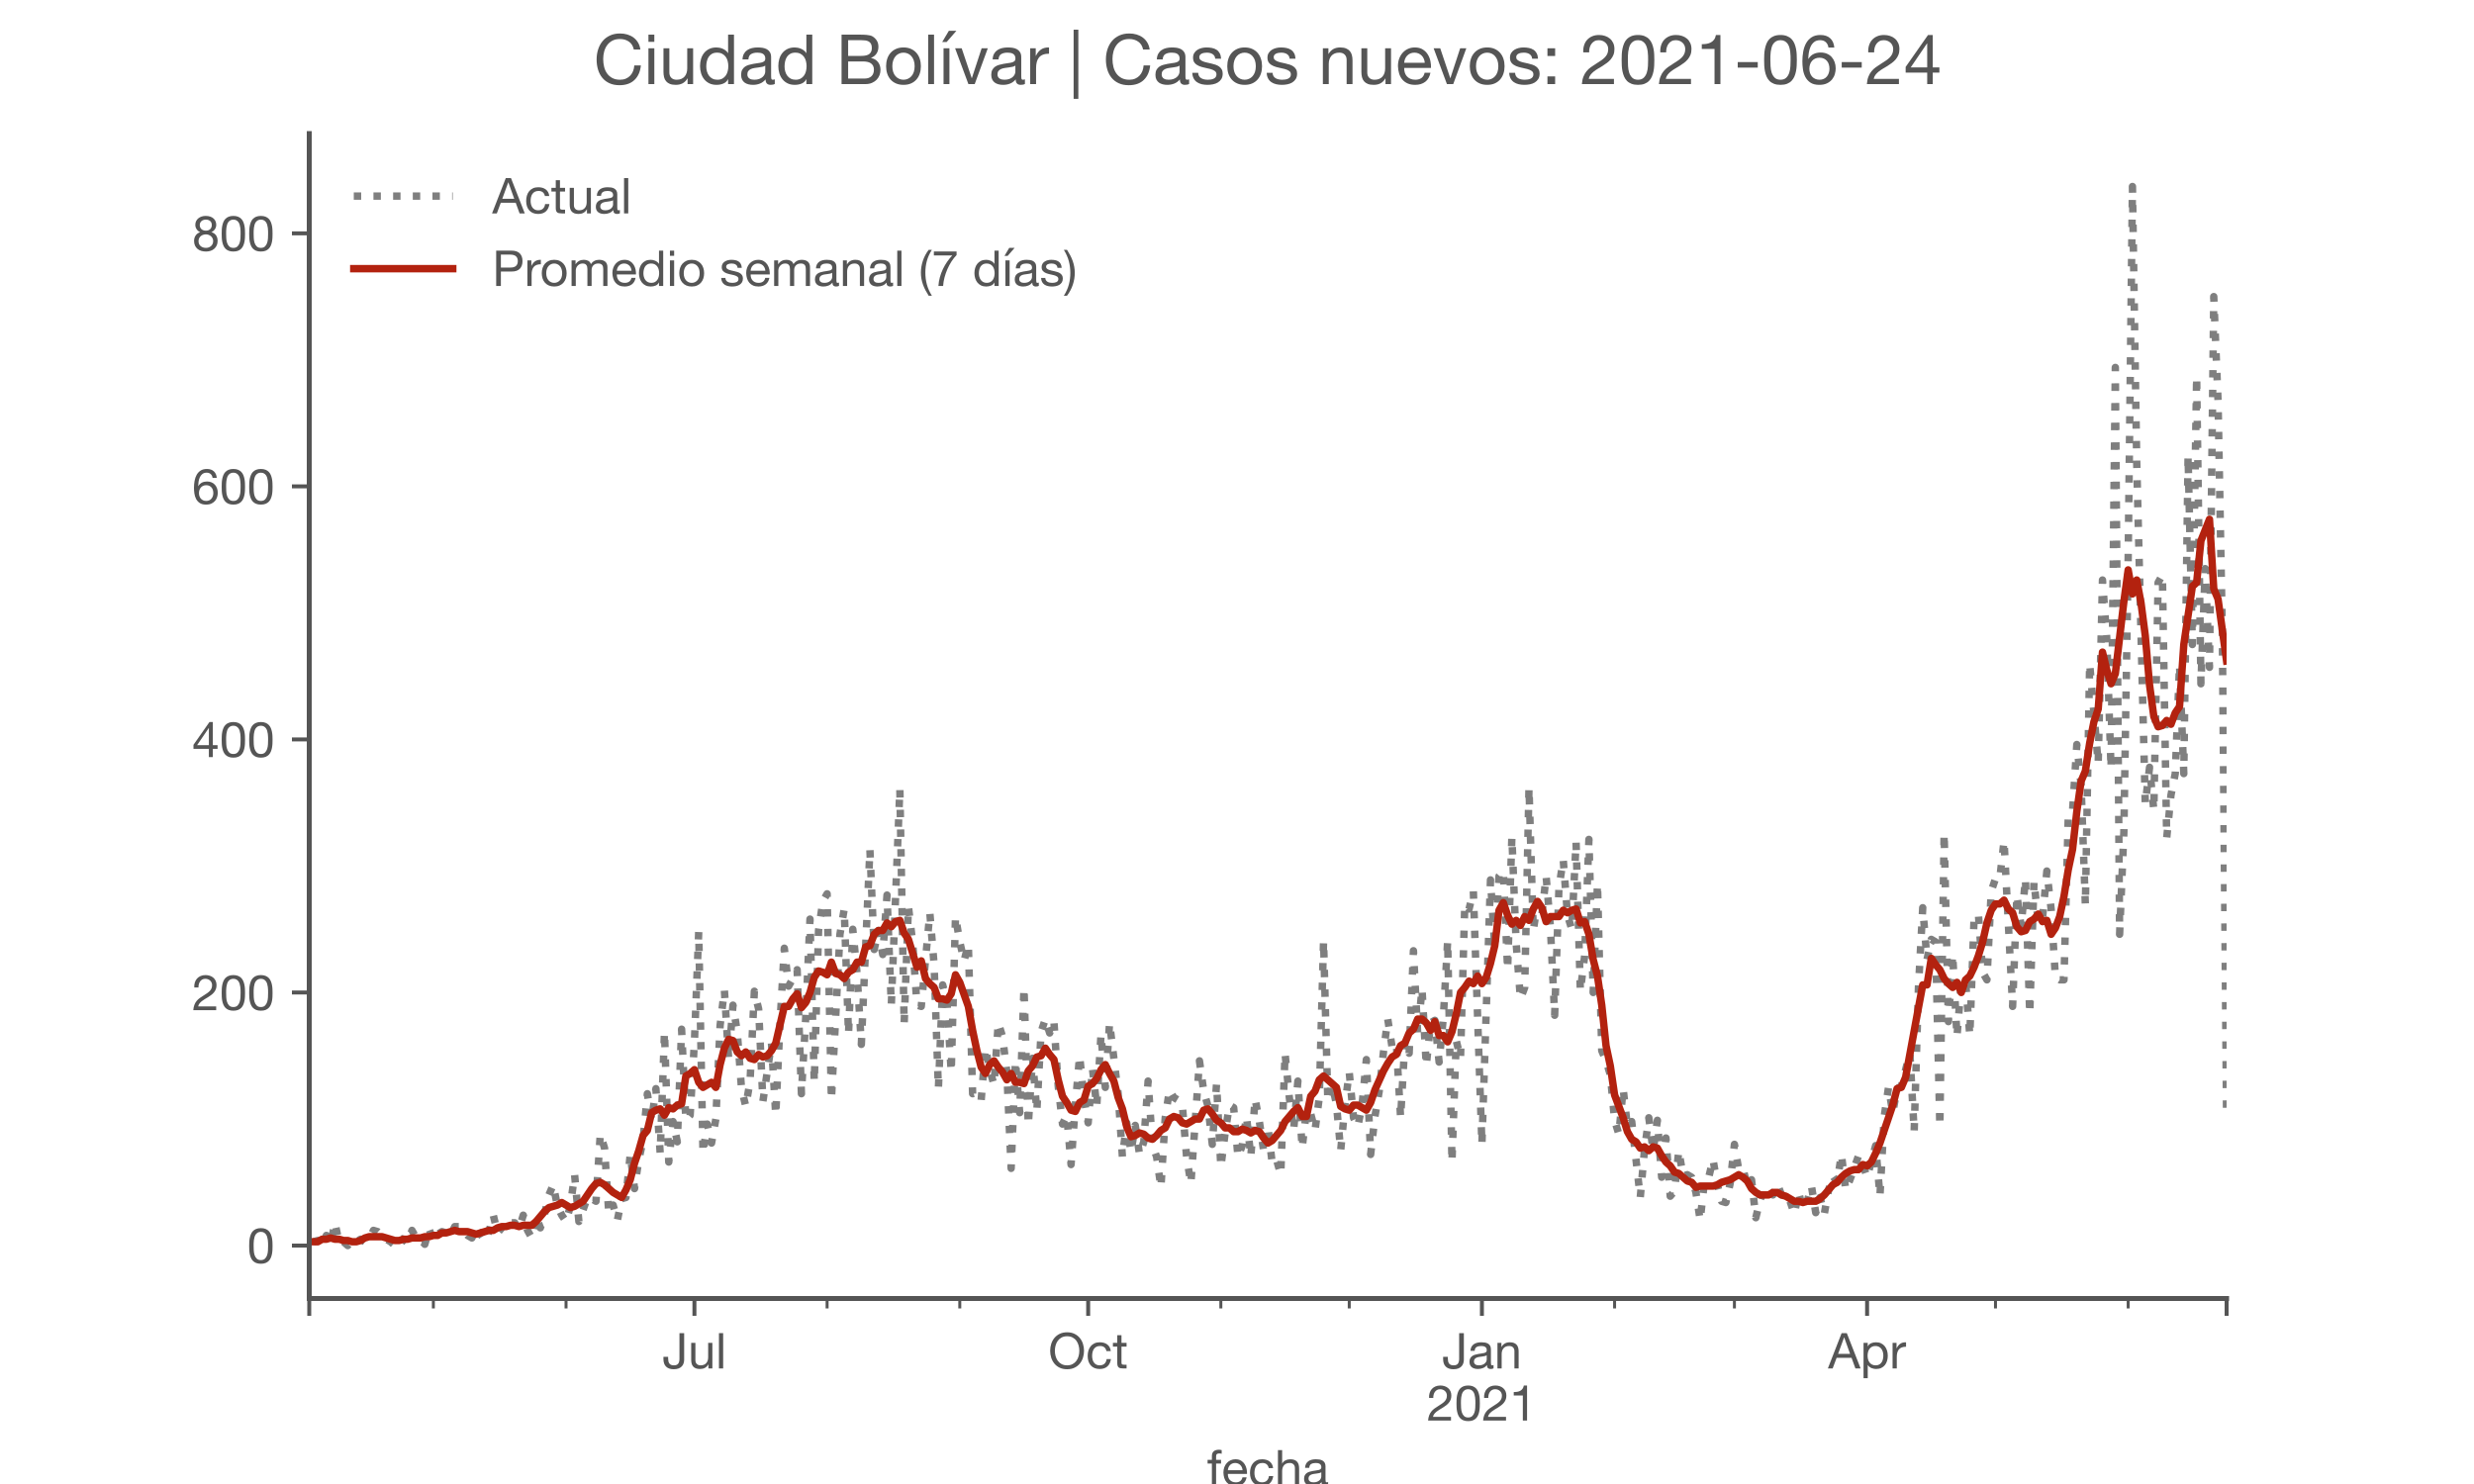 <?xml version="1.0" encoding="utf-8" standalone="no"?>
<!DOCTYPE svg PUBLIC "-//W3C//DTD SVG 1.1//EN"
  "http://www.w3.org/Graphics/SVG/1.1/DTD/svg11.dtd">
<!-- Created with matplotlib (https://matplotlib.org/) -->
<svg height="300pt" version="1.1" viewBox="0 0 500 300" width="500pt" xmlns="http://www.w3.org/2000/svg" xmlns:xlink="http://www.w3.org/1999/xlink">
 <defs>
  <style type="text/css">*{stroke-linecap:butt;stroke-linejoin:round;}</style>
 </defs>
 <g id="figure_1">
  <g id="patch_1">
   <path d="M 0 300 
L 500 300 
L 500 0 
L 0 0 
z
" style="fill:#ffffff;"/>
  </g>
  <g id="axes_1">
   <g id="patch_2">
    <path d="M 62.5 262.5 
L 450 262.5 
L 450 27 
L 62.5 27 
z
" style="fill:#ffffff;"/>
   </g>
   <g id="matplotlib.axis_1">
    <g id="xtick_1">
     <g id="line2d_1">
      <defs>
       <path d="M 0 0 
L 0 3.5 
" id="m82fe192641" style="stroke:#555555;stroke-width:0.8;"/>
      </defs>
      <g>
       <use style="fill:#555555;stroke:#555555;stroke-width:0.8;" x="62.5" xlink:href="#m82fe192641" y="262.5"/>
      </g>
     </g>
    </g>
    <g id="xtick_2">
     <g id="line2d_2">
      <g>
       <use style="fill:#555555;stroke:#555555;stroke-width:0.8;" x="140.346" xlink:href="#m82fe192641" y="262.5"/>
      </g>
     </g>
     <g id="text_1">
      <!-- Jul -->
      <g style="fill:#555555;" transform="translate(133.861 276.641)scale(0.1 -0.1)">
       <defs>
        <path d="M 44.094 17.797 
L 44.094 71.406 
L 34.594 71.406 
L 34.594 19.203 
Q 34.594 13.297 32.141 9.797 
Q 29.703 6.297 23.203 6.297 
Q 19.703 6.297 17.453 7.344 
Q 15.203 8.406 13.953 10.297 
Q 12.703 12.203 12.203 14.797 
Q 11.703 17.406 11.703 20.5 
L 11.703 23.5 
L 2.203 23.5 
L 2.203 19.094 
Q 2.203 8.906 7.594 3.656 
Q 13 -1.594 23 -1.594 
Q 29 -1.594 33.047 0.047 
Q 37.094 1.703 39.547 4.453 
Q 42 7.203 43.047 10.703 
Q 44.094 14.203 44.094 17.797 
z
" id="HelveticaNeue-74"/>
        <path d="M 49.203 0 
L 49.203 51.703 
L 40.703 51.703 
L 40.703 22.5 
Q 40.703 19 39.75 16.047 
Q 38.797 13.094 36.891 10.891 
Q 35 8.703 32.141 7.5 
Q 29.297 6.297 25.406 6.297 
Q 20.5 6.297 17.703 9.094 
Q 14.906 11.906 14.906 16.703 
L 14.906 51.703 
L 6.406 51.703 
L 6.406 17.703 
Q 6.406 13.5 7.25 10.047 
Q 8.094 6.594 10.188 4.094 
Q 12.297 1.594 15.688 0.25 
Q 19.094 -1.094 24.203 -1.094 
Q 29.906 -1.094 34.094 1.156 
Q 38.297 3.406 41 8.203 
L 41.203 8.203 
L 41.203 0 
z
" id="HelveticaNeue-117"/>
        <path d="M 6.906 71.406 
L 6.906 0 
L 15.406 0 
L 15.406 71.406 
z
" id="HelveticaNeue-108"/>
       </defs>
       <use xlink:href="#HelveticaNeue-74"/>
       <use x="51.9" xlink:href="#HelveticaNeue-117"/>
       <use x="107.5" xlink:href="#HelveticaNeue-108"/>
      </g>
     </g>
    </g>
    <g id="xtick_3">
     <g id="line2d_3">
      <g>
       <use style="fill:#555555;stroke:#555555;stroke-width:0.8;" x="219.922" xlink:href="#m82fe192641" y="262.5"/>
      </g>
     </g>
     <g id="text_2">
      <!-- Oct -->
      <g style="fill:#555555;" transform="translate(211.862 276.641)scale(0.1 -0.1)">
       <defs>
        <path d="M 13.297 35.703 
Q 13.297 41.094 14.688 46.344 
Q 16.094 51.594 19.094 55.797 
Q 22.094 60 26.797 62.547 
Q 31.5 65.094 38 65.094 
Q 44.5 65.094 49.203 62.547 
Q 53.906 60 56.906 55.797 
Q 59.906 51.594 61.297 46.344 
Q 62.703 41.094 62.703 35.703 
Q 62.703 30.297 61.297 25.047 
Q 59.906 19.797 56.906 15.594 
Q 53.906 11.406 49.203 8.844 
Q 44.5 6.297 38 6.297 
Q 31.5 6.297 26.797 8.844 
Q 22.094 11.406 19.094 15.594 
Q 16.094 19.797 14.688 25.047 
Q 13.297 30.297 13.297 35.703 
z
M 3.797 35.703 
Q 3.797 28.406 5.938 21.656 
Q 8.094 14.906 12.391 9.703 
Q 16.703 4.5 23.094 1.453 
Q 29.5 -1.594 38 -1.594 
Q 46.5 -1.594 52.891 1.453 
Q 59.297 4.5 63.594 9.703 
Q 67.906 14.906 70.047 21.656 
Q 72.203 28.406 72.203 35.703 
Q 72.203 43 70.047 49.75 
Q 67.906 56.5 63.594 61.703 
Q 59.297 66.906 52.891 70 
Q 46.5 73.094 38 73.094 
Q 29.5 73.094 23.094 70 
Q 16.703 66.906 12.391 61.703 
Q 8.094 56.5 5.938 49.75 
Q 3.797 43 3.797 35.703 
z
" id="HelveticaNeue-79"/>
        <path d="M 41.5 35.094 
L 50.297 35.094 
Q 49.797 39.703 47.891 43.047 
Q 46 46.406 43.047 48.594 
Q 40.094 50.797 36.25 51.844 
Q 32.406 52.906 28 52.906 
Q 21.906 52.906 17.297 50.75 
Q 12.703 48.594 9.641 44.844 
Q 6.594 41.094 5.094 36.047 
Q 3.594 31 3.594 25.203 
Q 3.594 19.406 5.141 14.547 
Q 6.703 9.703 9.75 6.203 
Q 12.797 2.703 17.344 0.797 
Q 21.906 -1.094 27.797 -1.094 
Q 37.703 -1.094 43.453 4.094 
Q 49.203 9.297 50.594 18.906 
L 41.906 18.906 
Q 41.094 12.906 37.547 9.594 
Q 34 6.297 27.703 6.297 
Q 23.703 6.297 20.797 7.891 
Q 17.906 9.5 16.094 12.141 
Q 14.297 14.797 13.438 18.188 
Q 12.594 21.594 12.594 25.203 
Q 12.594 29.094 13.391 32.75 
Q 14.203 36.406 16.047 39.203 
Q 17.906 42 21 43.703 
Q 24.094 45.406 28.703 45.406 
Q 34.094 45.406 37.297 42.703 
Q 40.5 40 41.5 35.094 
z
" id="HelveticaNeue-99"/>
        <path d="M 18.203 51.703 
L 18.203 67.203 
L 9.703 67.203 
L 9.703 51.703 
L 0.906 51.703 
L 0.906 44.203 
L 9.703 44.203 
L 9.703 11.297 
Q 9.703 7.703 10.391 5.5 
Q 11.094 3.297 12.547 2.094 
Q 14 0.906 16.344 0.453 
Q 18.703 0 22 0 
L 28.5 0 
L 28.5 7.5 
L 24.594 7.5 
Q 22.594 7.5 21.344 7.641 
Q 20.094 7.797 19.391 8.297 
Q 18.703 8.797 18.453 9.688 
Q 18.203 10.594 18.203 12.094 
L 18.203 44.203 
L 28.5 44.203 
L 28.5 51.703 
z
" id="HelveticaNeue-116"/>
       </defs>
       <use xlink:href="#HelveticaNeue-79"/>
       <use x="76" xlink:href="#HelveticaNeue-99"/>
       <use x="129.7" xlink:href="#HelveticaNeue-116"/>
      </g>
     </g>
    </g>
    <g id="xtick_4">
     <g id="line2d_4">
      <g>
       <use style="fill:#555555;stroke:#555555;stroke-width:0.8;" x="299.498" xlink:href="#m82fe192641" y="262.5"/>
      </g>
     </g>
     <g id="text_3">
      <!-- Jan -->
      <g style="fill:#555555;" transform="translate(291.438 276.641)scale(0.1 -0.1)">
       <defs>
        <path d="M 52.203 0.203 
Q 50 -1.094 46.094 -1.094 
Q 42.797 -1.094 40.844 0.75 
Q 38.906 2.594 38.906 6.797 
Q 35.406 2.594 30.75 0.75 
Q 26.094 -1.094 20.703 -1.094 
Q 17.203 -1.094 14.047 -0.297 
Q 10.906 0.5 8.594 2.203 
Q 6.297 3.906 4.938 6.656 
Q 3.594 9.406 3.594 13.297 
Q 3.594 17.703 5.094 20.5 
Q 6.594 23.297 9.047 25.047 
Q 11.5 26.797 14.641 27.688 
Q 17.797 28.594 21.094 29.203 
Q 24.594 29.906 27.75 30.25 
Q 30.906 30.594 33.297 31.25 
Q 35.703 31.906 37.094 33.156 
Q 38.5 34.406 38.5 36.797 
Q 38.5 39.594 37.453 41.297 
Q 36.406 43 34.75 43.891 
Q 33.094 44.797 31.047 45.094 
Q 29 45.406 27 45.406 
Q 21.594 45.406 18 43.344 
Q 14.406 41.297 14.094 35.594 
L 5.594 35.594 
Q 5.797 40.406 7.594 43.703 
Q 9.406 47 12.406 49.047 
Q 15.406 51.094 19.25 52 
Q 23.094 52.906 27.5 52.906 
Q 31 52.906 34.453 52.406 
Q 37.906 51.906 40.703 50.344 
Q 43.5 48.797 45.203 46 
Q 46.906 43.203 46.906 38.703 
L 46.906 12.094 
Q 46.906 9.094 47.25 7.688 
Q 47.594 6.297 49.594 6.297 
Q 50.703 6.297 52.203 6.797 
z
M 38.406 26.703 
Q 36.797 25.5 34.188 24.953 
Q 31.594 24.406 28.75 24.047 
Q 25.906 23.703 23 23.25 
Q 20.094 22.797 17.797 21.797 
Q 15.5 20.797 14.047 18.938 
Q 12.594 17.094 12.594 13.906 
Q 12.594 11.797 13.438 10.344 
Q 14.297 8.906 15.641 8 
Q 17 7.094 18.797 6.688 
Q 20.594 6.297 22.594 6.297 
Q 26.797 6.297 29.797 7.438 
Q 32.797 8.594 34.688 10.344 
Q 36.594 12.094 37.5 14.141 
Q 38.406 16.203 38.406 18 
z
" id="HelveticaNeue-97"/>
        <path d="M 6.406 51.703 
L 6.406 0 
L 14.906 0 
L 14.906 29.203 
Q 14.906 32.703 15.844 35.641 
Q 16.797 38.594 18.688 40.797 
Q 20.594 43 23.438 44.203 
Q 26.297 45.406 30.203 45.406 
Q 35.094 45.406 37.891 42.594 
Q 40.703 39.797 40.703 35 
L 40.703 0 
L 49.203 0 
L 49.203 34 
Q 49.203 38.203 48.344 41.641 
Q 47.5 45.094 45.391 47.594 
Q 43.297 50.094 39.891 51.5 
Q 36.5 52.906 31.406 52.906 
Q 19.906 52.906 14.594 43.5 
L 14.406 43.5 
L 14.406 51.703 
z
" id="HelveticaNeue-110"/>
       </defs>
       <use xlink:href="#HelveticaNeue-74"/>
       <use x="51.9" xlink:href="#HelveticaNeue-97"/>
       <use x="105.6" xlink:href="#HelveticaNeue-110"/>
      </g>
      <!-- 2021 -->
      <g style="fill:#555555;" transform="translate(288.379 287.18)scale(0.1 -0.1)">
       <defs>
        <path d="M 4.406 45.797 
L 12.906 45.797 
Q 12.797 49 13.547 52.141 
Q 14.297 55.297 16 57.797 
Q 17.703 60.297 20.344 61.844 
Q 23 63.406 26.703 63.406 
Q 29.5 63.406 32 62.5 
Q 34.5 61.594 36.344 59.891 
Q 38.203 58.203 39.297 55.844 
Q 40.406 53.5 40.406 50.594 
Q 40.406 46.906 39.25 44.094 
Q 38.094 41.297 35.844 38.891 
Q 33.594 36.5 30.188 34.141 
Q 26.797 31.797 22.297 29 
Q 18.594 26.797 15.188 24.297 
Q 11.797 21.797 9.094 18.5 
Q 6.406 15.203 4.656 10.75 
Q 2.906 6.297 2.406 0 
L 48.703 0 
L 48.703 7.5 
L 12.297 7.5 
Q 12.906 10.797 14.844 13.344 
Q 16.797 15.906 19.547 18.094 
Q 22.297 20.297 25.594 22.25 
Q 28.906 24.203 32.203 26.203 
Q 35.5 28.297 38.594 30.594 
Q 41.703 32.906 44.094 35.75 
Q 46.5 38.594 47.953 42.188 
Q 49.406 45.797 49.406 50.5 
Q 49.406 55.5 47.656 59.297 
Q 45.906 63.094 42.906 65.641 
Q 39.906 68.203 35.844 69.547 
Q 31.797 70.906 27.203 70.906 
Q 21.594 70.906 17.188 69 
Q 12.797 67.094 9.844 63.75 
Q 6.906 60.406 5.5 55.797 
Q 4.094 51.203 4.406 45.797 
z
" id="HelveticaNeue-50"/>
        <path d="M 13.203 34.906 
Q 13.203 37.5 13.25 40.641 
Q 13.297 43.797 13.75 46.938 
Q 14.203 50.094 15.047 53.094 
Q 15.906 56.094 17.547 58.344 
Q 19.203 60.594 21.703 62 
Q 24.203 63.406 27.797 63.406 
Q 31.406 63.406 33.906 62 
Q 36.406 60.594 38.047 58.344 
Q 39.703 56.094 40.547 53.094 
Q 41.406 50.094 41.844 46.938 
Q 42.297 43.797 42.344 40.641 
Q 42.406 37.5 42.406 34.906 
Q 42.406 30.906 42.156 25.953 
Q 41.906 21 40.547 16.641 
Q 39.203 12.297 36.203 9.297 
Q 33.203 6.297 27.797 6.297 
Q 22.406 6.297 19.406 9.297 
Q 16.406 12.297 15.047 16.641 
Q 13.703 21 13.453 25.953 
Q 13.203 30.906 13.203 34.906 
z
M 4.203 34.797 
Q 4.203 30.906 4.391 26.703 
Q 4.594 22.5 5.391 18.5 
Q 6.203 14.5 7.703 10.953 
Q 9.203 7.406 11.797 4.703 
Q 14.406 2 18.344 0.453 
Q 22.297 -1.094 27.797 -1.094 
Q 33.406 -1.094 37.297 0.453 
Q 41.203 2 43.797 4.703 
Q 46.406 7.406 47.906 10.953 
Q 49.406 14.5 50.203 18.5 
Q 51 22.5 51.203 26.703 
Q 51.406 30.906 51.406 34.797 
Q 51.406 38.703 51.203 42.891 
Q 51 47.094 50.203 51.094 
Q 49.406 55.094 47.906 58.688 
Q 46.406 62.297 43.797 65 
Q 41.203 67.703 37.25 69.297 
Q 33.297 70.906 27.797 70.906 
Q 22.297 70.906 18.344 69.297 
Q 14.406 67.703 11.797 65 
Q 9.203 62.297 7.703 58.688 
Q 6.203 55.094 5.391 51.094 
Q 4.594 47.094 4.391 42.891 
Q 4.203 38.703 4.203 34.797 
z
" id="HelveticaNeue-48"/>
        <path d="M 35.594 0 
L 35.594 70.906 
L 29.094 70.906 
Q 28.406 66.906 26.5 64.297 
Q 24.594 61.703 21.844 60.203 
Q 19.094 58.703 15.688 58.141 
Q 12.297 57.594 8.703 57.594 
L 8.703 50.797 
L 27.094 50.797 
L 27.094 0 
z
" id="HelveticaNeue-49"/>
       </defs>
       <use xlink:href="#HelveticaNeue-50"/>
       <use x="55.6" xlink:href="#HelveticaNeue-48"/>
       <use x="111.2" xlink:href="#HelveticaNeue-50"/>
       <use x="166.8" xlink:href="#HelveticaNeue-49"/>
      </g>
     </g>
    </g>
    <g id="xtick_5">
     <g id="line2d_5">
      <g>
       <use style="fill:#555555;stroke:#555555;stroke-width:0.8;" x="377.344" xlink:href="#m82fe192641" y="262.5"/>
      </g>
     </g>
     <g id="text_4">
      <!-- Apr -->
      <g style="fill:#555555;" transform="translate(369.474 276.641)scale(0.1 -0.1)">
       <defs>
        <path d="M 20.094 29.5 
L 32.203 62.797 
L 32.406 62.797 
L 44.297 29.5 
z
M 27.203 71.406 
L -0.594 0 
L 9.094 0 
L 17.094 21.5 
L 47.297 21.5 
L 55.094 0 
L 65.594 0 
L 37.703 71.406 
z
" id="HelveticaNeue-65"/>
        <path d="M 6.703 51.703 
L 6.703 -19.703 
L 15.203 -19.703 
L 15.203 6.906 
L 15.406 6.906 
Q 16.797 4.594 18.844 3.047 
Q 20.906 1.5 23.203 0.594 
Q 25.5 -0.297 27.844 -0.688 
Q 30.203 -1.094 32.094 -1.094 
Q 38 -1.094 42.453 1 
Q 46.906 3.094 49.844 6.75 
Q 52.797 10.406 54.25 15.297 
Q 55.703 20.203 55.703 25.703 
Q 55.703 31.203 54.203 36.094 
Q 52.703 41 49.75 44.75 
Q 46.797 48.5 42.344 50.703 
Q 37.906 52.906 31.906 52.906 
Q 26.5 52.906 22 50.953 
Q 17.5 49 15.406 44.703 
L 15.203 44.703 
L 15.203 51.703 
z
M 46.703 26.297 
Q 46.703 22.5 45.891 18.891 
Q 45.094 15.297 43.297 12.5 
Q 41.5 9.703 38.547 8 
Q 35.594 6.297 31.203 6.297 
Q 26.797 6.297 23.688 7.938 
Q 20.594 9.594 18.641 12.297 
Q 16.703 15 15.797 18.547 
Q 14.906 22.094 14.906 25.906 
Q 14.906 29.5 15.75 33 
Q 16.594 36.5 18.5 39.25 
Q 20.406 42 23.406 43.703 
Q 26.406 45.406 30.703 45.406 
Q 34.797 45.406 37.844 43.797 
Q 40.906 42.203 42.844 39.5 
Q 44.797 36.797 45.75 33.344 
Q 46.703 29.906 46.703 26.297 
z
" id="HelveticaNeue-112"/>
        <path d="M 6.094 51.703 
L 6.094 0 
L 14.594 0 
L 14.594 23 
Q 14.594 28 15.594 31.844 
Q 16.594 35.703 18.797 38.391 
Q 21 41.094 24.594 42.5 
Q 28.203 43.906 33.297 43.906 
L 33.297 52.906 
Q 26.406 53.094 21.906 50.094 
Q 17.406 47.094 14.297 40.797 
L 14.094 40.797 
L 14.094 51.703 
z
" id="HelveticaNeue-114"/>
       </defs>
       <use xlink:href="#HelveticaNeue-65"/>
       <use x="64.8" xlink:href="#HelveticaNeue-112"/>
       <use x="124.1" xlink:href="#HelveticaNeue-114"/>
      </g>
     </g>
    </g>
    <g id="xtick_6">
     <g id="line2d_6">
      <g>
       <use style="fill:#555555;stroke:#555555;stroke-width:0.8;" x="450" xlink:href="#m82fe192641" y="262.5"/>
      </g>
     </g>
    </g>
    <g id="xtick_7">
     <g id="line2d_7">
      <defs>
       <path d="M 0 0 
L 0 2 
" id="m76fc4dc173" style="stroke:#555555;stroke-width:0.6;"/>
      </defs>
      <g>
       <use style="fill:#555555;stroke:#555555;stroke-width:0.6;" x="87.584" xlink:href="#m76fc4dc173" y="262.5"/>
      </g>
     </g>
    </g>
    <g id="xtick_8">
     <g id="line2d_8">
      <g>
       <use style="fill:#555555;stroke:#555555;stroke-width:0.6;" x="114.397" xlink:href="#m76fc4dc173" y="262.5"/>
      </g>
     </g>
    </g>
    <g id="xtick_9">
     <g id="line2d_9">
      <g>
       <use style="fill:#555555;stroke:#555555;stroke-width:0.6;" x="167.16" xlink:href="#m76fc4dc173" y="262.5"/>
      </g>
     </g>
    </g>
    <g id="xtick_10">
     <g id="line2d_10">
      <g>
       <use style="fill:#555555;stroke:#555555;stroke-width:0.6;" x="193.973" xlink:href="#m76fc4dc173" y="262.5"/>
      </g>
     </g>
    </g>
    <g id="xtick_11">
     <g id="line2d_11">
      <g>
       <use style="fill:#555555;stroke:#555555;stroke-width:0.6;" x="246.735" xlink:href="#m76fc4dc173" y="262.5"/>
      </g>
     </g>
    </g>
    <g id="xtick_12">
     <g id="line2d_12">
      <g>
       <use style="fill:#555555;stroke:#555555;stroke-width:0.6;" x="272.684" xlink:href="#m76fc4dc173" y="262.5"/>
      </g>
     </g>
    </g>
    <g id="xtick_13">
     <g id="line2d_13">
      <g>
       <use style="fill:#555555;stroke:#555555;stroke-width:0.6;" x="326.311" xlink:href="#m76fc4dc173" y="262.5"/>
      </g>
     </g>
    </g>
    <g id="xtick_14">
     <g id="line2d_14">
      <g>
       <use style="fill:#555555;stroke:#555555;stroke-width:0.6;" x="350.53" xlink:href="#m76fc4dc173" y="262.5"/>
      </g>
     </g>
    </g>
    <g id="xtick_15">
     <g id="line2d_15">
      <g>
       <use style="fill:#555555;stroke:#555555;stroke-width:0.6;" x="403.292" xlink:href="#m76fc4dc173" y="262.5"/>
      </g>
     </g>
    </g>
    <g id="xtick_16">
     <g id="line2d_16">
      <g>
       <use style="fill:#555555;stroke:#555555;stroke-width:0.6;" x="430.106" xlink:href="#m76fc4dc173" y="262.5"/>
      </g>
     </g>
    </g>
    <g id="text_5">
     <!-- fecha -->
     <g style="fill:#555555;" transform="translate(243.935 300.291)scale(0.1 -0.1)">
      <defs>
       <path d="M 9.906 44.203 
L 9.906 0 
L 18.406 0 
L 18.406 44.203 
L 28.406 44.203 
L 28.406 51.703 
L 18.406 51.703 
L 18.406 58.906 
Q 18.406 62.297 20.094 63.5 
Q 21.797 64.703 24.906 64.703 
Q 26 64.703 27.297 64.547 
Q 28.594 64.406 29.703 64 
L 29.703 71.406 
Q 28.5 71.797 26.953 72 
Q 25.406 72.203 24.203 72.203 
Q 17.203 72.203 13.547 68.953 
Q 9.906 65.703 9.906 59.406 
L 9.906 51.703 
L 1.203 51.703 
L 1.203 44.203 
z
" id="HelveticaNeue-102"/>
       <path d="M 42.297 30.797 
L 12.594 30.797 
Q 12.797 33.797 13.891 36.438 
Q 15 39.094 16.891 41.094 
Q 18.797 43.094 21.438 44.25 
Q 24.094 45.406 27.406 45.406 
Q 30.594 45.406 33.25 44.25 
Q 35.906 43.094 37.844 41.141 
Q 39.797 39.203 40.938 36.5 
Q 42.094 33.797 42.297 30.797 
z
M 50.5 16.406 
L 42.094 16.406 
Q 41 11.297 37.547 8.797 
Q 34.094 6.297 28.703 6.297 
Q 24.5 6.297 21.391 7.688 
Q 18.297 9.094 16.297 11.438 
Q 14.297 13.797 13.391 16.844 
Q 12.5 19.906 12.594 23.297 
L 51.297 23.297 
Q 51.5 28 50.453 33.203 
Q 49.406 38.406 46.656 42.797 
Q 43.906 47.203 39.344 50.047 
Q 34.797 52.906 27.906 52.906 
Q 22.594 52.906 18.141 50.906 
Q 13.703 48.906 10.453 45.297 
Q 7.203 41.703 5.391 36.797 
Q 3.594 31.906 3.594 26 
Q 3.797 20.094 5.344 15.094 
Q 6.906 10.094 10 6.5 
Q 13.094 2.906 17.641 0.906 
Q 22.203 -1.094 28.406 -1.094 
Q 37.203 -1.094 43 3.297 
Q 48.797 7.703 50.5 16.406 
z
" id="HelveticaNeue-101"/>
       <path d="M 6.406 71.406 
L 6.406 0 
L 14.906 0 
L 14.906 29.203 
Q 14.906 32.703 15.844 35.641 
Q 16.797 38.594 18.688 40.797 
Q 20.594 43 23.438 44.203 
Q 26.297 45.406 30.203 45.406 
Q 35.094 45.406 37.891 42.594 
Q 40.703 39.797 40.703 35 
L 40.703 0 
L 49.203 0 
L 49.203 34 
Q 49.203 38.203 48.344 41.641 
Q 47.5 45.094 45.391 47.594 
Q 43.297 50.094 39.891 51.5 
Q 36.5 52.906 31.406 52.906 
Q 29.094 52.906 26.641 52.406 
Q 24.203 51.906 21.953 50.844 
Q 19.703 49.797 17.891 48.141 
Q 16.094 46.5 15.094 44.094 
L 14.906 44.094 
L 14.906 71.406 
z
" id="HelveticaNeue-104"/>
      </defs>
      <use xlink:href="#HelveticaNeue-102"/>
      <use x="29.6" xlink:href="#HelveticaNeue-101"/>
      <use x="83.3" xlink:href="#HelveticaNeue-99"/>
      <use x="137" xlink:href="#HelveticaNeue-104"/>
      <use x="192.6" xlink:href="#HelveticaNeue-97"/>
     </g>
    </g>
   </g>
   <g id="matplotlib.axis_2">
    <g id="ytick_1">
     <g id="line2d_17">
      <defs>
       <path d="M 0 0 
L -3.5 0 
" id="maaf48f9c8f" style="stroke:#555555;stroke-width:0.8;"/>
      </defs>
      <g>
       <use style="fill:#555555;stroke:#555555;stroke-width:0.8;" x="62.5" xlink:href="#maaf48f9c8f" y="251.795"/>
      </g>
     </g>
     <g id="text_6">
      <!-- 0 -->
      <g style="fill:#555555;" transform="translate(49.941 255.366)scale(0.1 -0.1)">
       <use xlink:href="#HelveticaNeue-48"/>
      </g>
     </g>
    </g>
    <g id="ytick_2">
     <g id="line2d_18">
      <g>
       <use style="fill:#555555;stroke:#555555;stroke-width:0.8;" x="62.5" xlink:href="#maaf48f9c8f" y="200.639"/>
      </g>
     </g>
     <g id="text_7">
      <!-- 200 -->
      <g style="fill:#555555;" transform="translate(38.822 204.209)scale(0.1 -0.1)">
       <use xlink:href="#HelveticaNeue-50"/>
       <use x="55.6" xlink:href="#HelveticaNeue-48"/>
       <use x="111.2" xlink:href="#HelveticaNeue-48"/>
      </g>
     </g>
    </g>
    <g id="ytick_3">
     <g id="line2d_19">
      <g>
       <use style="fill:#555555;stroke:#555555;stroke-width:0.8;" x="62.5" xlink:href="#maaf48f9c8f" y="149.482"/>
      </g>
     </g>
     <g id="text_8">
      <!-- 400 -->
      <g style="fill:#555555;" transform="translate(38.822 153.052)scale(0.1 -0.1)">
       <defs>
        <path d="M 33.906 24.094 
L 10.094 24.094 
L 33.703 58.797 
L 33.906 58.797 
z
M 41.906 24.094 
L 41.906 70.906 
L 35.094 70.906 
L 2.797 24.797 
L 2.797 16.594 
L 33.906 16.594 
L 33.906 0 
L 41.906 0 
L 41.906 16.594 
L 51.5 16.594 
L 51.5 24.094 
z
" id="HelveticaNeue-52"/>
       </defs>
       <use xlink:href="#HelveticaNeue-52"/>
       <use x="55.6" xlink:href="#HelveticaNeue-48"/>
       <use x="111.2" xlink:href="#HelveticaNeue-48"/>
      </g>
     </g>
    </g>
    <g id="ytick_4">
     <g id="line2d_20">
      <g>
       <use style="fill:#555555;stroke:#555555;stroke-width:0.8;" x="62.5" xlink:href="#maaf48f9c8f" y="98.325"/>
      </g>
     </g>
     <g id="text_9">
      <!-- 600 -->
      <g style="fill:#555555;" transform="translate(38.822 101.896)scale(0.1 -0.1)">
       <defs>
        <path d="M 41.406 52.797 
L 49.906 52.797 
Q 49.094 61.594 43.891 66.25 
Q 38.703 70.906 29.906 70.906 
Q 22.297 70.906 17.297 67.703 
Q 12.297 64.5 9.297 59.203 
Q 6.297 53.906 5.047 47.047 
Q 3.797 40.203 3.797 32.906 
Q 3.797 27.297 4.641 21.297 
Q 5.5 15.297 8.094 10.297 
Q 10.703 5.297 15.5 2.094 
Q 20.297 -1.094 28.203 -1.094 
Q 34.906 -1.094 39.453 1.156 
Q 44 3.406 46.75 6.844 
Q 49.5 10.297 50.703 14.5 
Q 51.906 18.703 51.906 22.594 
Q 51.906 27.5 50.406 31.703 
Q 48.906 35.906 46.156 39 
Q 43.406 42.094 39.344 43.844 
Q 35.297 45.594 30.203 45.594 
Q 24.406 45.594 19.953 43.391 
Q 15.5 41.203 12.5 36.297 
L 12.297 36.5 
Q 12.406 40.594 13.094 45.297 
Q 13.797 50 15.641 54.047 
Q 17.5 58.094 20.797 60.75 
Q 24.094 63.406 29.5 63.406 
Q 34.594 63.406 37.688 60.5 
Q 40.797 57.594 41.406 52.797 
z
M 28.594 38.094 
Q 32.203 38.094 34.891 36.797 
Q 37.594 35.5 39.391 33.344 
Q 41.203 31.203 42.047 28.25 
Q 42.906 25.297 42.906 22 
Q 42.906 18.906 41.953 16.047 
Q 41 13.203 39.203 11 
Q 37.406 8.797 34.75 7.547 
Q 32.094 6.297 28.594 6.297 
Q 25.094 6.297 22.344 7.547 
Q 19.594 8.797 17.75 10.891 
Q 15.906 13 14.906 15.891 
Q 13.906 18.797 13.906 22.094 
Q 13.906 25.406 14.844 28.344 
Q 15.797 31.297 17.688 33.438 
Q 19.594 35.594 22.297 36.844 
Q 25 38.094 28.594 38.094 
z
" id="HelveticaNeue-54"/>
       </defs>
       <use xlink:href="#HelveticaNeue-54"/>
       <use x="55.6" xlink:href="#HelveticaNeue-48"/>
       <use x="111.2" xlink:href="#HelveticaNeue-48"/>
      </g>
     </g>
    </g>
    <g id="ytick_5">
     <g id="line2d_21">
      <g>
       <use style="fill:#555555;stroke:#555555;stroke-width:0.8;" x="62.5" xlink:href="#maaf48f9c8f" y="47.169"/>
      </g>
     </g>
     <g id="text_10">
      <!-- 800 -->
      <g style="fill:#555555;" transform="translate(38.822 50.739)scale(0.1 -0.1)">
       <defs>
        <path d="M 15.5 52.5 
Q 15.5 55.203 16.5 57.203 
Q 17.5 59.203 19.141 60.594 
Q 20.797 62 23.094 62.703 
Q 25.406 63.406 27.906 63.406 
Q 33.094 63.406 36.438 60.656 
Q 39.797 57.906 39.797 52.5 
Q 39.797 47.094 36.5 44.094 
Q 33.203 41.094 28.094 41.094 
Q 25.5 41.094 23.203 41.797 
Q 20.906 42.5 19.203 43.891 
Q 17.5 45.297 16.5 47.438 
Q 15.5 49.594 15.5 52.5 
z
M 6.5 52.797 
Q 6.5 48 9.203 43.953 
Q 11.906 39.906 16.406 38.094 
Q 10.406 36 7.203 31.344 
Q 4 26.703 4 20.406 
Q 4 15 5.844 10.953 
Q 7.703 6.906 10.953 4.203 
Q 14.203 1.5 18.594 0.203 
Q 23 -1.094 28.094 -1.094 
Q 33 -1.094 37.297 0.297 
Q 41.594 1.703 44.75 4.453 
Q 47.906 7.203 49.75 11.203 
Q 51.594 15.203 51.594 20.406 
Q 51.594 27 48.5 31.547 
Q 45.406 36.094 39 38.094 
Q 43.5 40.094 46.141 44.047 
Q 48.797 48 48.797 52.797 
Q 48.797 56.203 47.594 59.453 
Q 46.406 62.703 43.844 65.25 
Q 41.297 67.797 37.188 69.344 
Q 33.094 70.906 27.297 70.906 
Q 23.203 70.906 19.453 69.703 
Q 15.703 68.5 12.797 66.203 
Q 9.906 63.906 8.203 60.547 
Q 6.5 57.203 6.5 52.797 
z
M 13 20 
Q 13 23.094 14.141 25.594 
Q 15.297 28.094 17.344 29.891 
Q 19.406 31.703 22.156 32.641 
Q 24.906 33.594 28 33.594 
Q 31 33.594 33.641 32.547 
Q 36.297 31.5 38.297 29.703 
Q 40.297 27.906 41.438 25.453 
Q 42.594 23 42.594 20.094 
Q 42.594 17.094 41.547 14.594 
Q 40.5 12.094 38.547 10.25 
Q 36.594 8.406 33.938 7.344 
Q 31.297 6.297 28.094 6.297 
Q 21.5 6.297 17.25 9.938 
Q 13 13.594 13 20 
z
" id="HelveticaNeue-56"/>
       </defs>
       <use xlink:href="#HelveticaNeue-56"/>
       <use x="55.6" xlink:href="#HelveticaNeue-48"/>
       <use x="111.2" xlink:href="#HelveticaNeue-48"/>
      </g>
     </g>
    </g>
   </g>
   <g id="line2d_22">
    <path clip-path="url(#p9dd1f178d9)" d="M 63.365 251.028 
L 64.23 250.772 
L 65.095 251.795 
L 65.96 249.749 
L 66.825 251.54 
L 67.69 247.191 
L 68.555 251.284 
L 69.42 251.028 
L 70.285 251.795 
L 71.15 250.772 
L 72.015 251.028 
L 72.879 250.517 
L 73.744 251.028 
L 74.609 250.517 
L 75.474 248.726 
L 76.339 248.982 
L 78.069 250.517 
L 78.934 251.028 
L 79.799 251.795 
L 80.664 250.261 
L 81.529 250.517 
L 82.394 251.284 
L 83.259 248.726 
L 84.124 250.261 
L 84.989 250.517 
L 85.854 251.54 
L 86.719 248.47 
L 87.584 250.772 
L 88.449 249.493 
L 89.314 248.982 
L 90.179 249.238 
L 91.044 249.749 
L 91.908 247.959 
L 92.773 247.959 
L 93.638 248.726 
L 94.503 249.749 
L 95.368 250.261 
L 96.233 248.214 
L 97.963 250.772 
L 98.828 248.982 
L 99.693 245.657 
L 100.558 249.238 
L 101.423 248.214 
L 102.288 248.726 
L 103.153 247.191 
L 104.018 247.191 
L 104.883 248.47 
L 105.748 245.657 
L 106.613 248.726 
L 107.478 250.261 
L 108.343 245.912 
L 109.208 248.214 
L 110.073 245.401 
L 110.938 241.564 
L 111.802 239.518 
L 112.667 243.866 
L 113.532 245.657 
L 114.397 246.936 
L 115.262 243.866 
L 116.127 237.472 
L 116.992 246.936 
L 118.722 242.076 
L 119.587 242.331 
L 120.452 242.843 
L 121.317 229.286 
L 122.182 232.1 
L 123.047 245.401 
L 123.912 243.61 
L 124.777 246.68 
L 125.642 242.331 
L 126.507 242.076 
L 127.372 233.379 
L 128.237 240.285 
L 129.102 234.402 
L 129.967 230.565 
L 130.831 221.101 
L 131.696 226.473 
L 132.561 220.078 
L 133.426 233.123 
L 134.291 208.568 
L 135.156 234.914 
L 136.021 226.729 
L 136.886 230.821 
L 137.751 208.056 
L 138.616 226.473 
L 139.481 225.45 
L 140.346 210.614 
L 141.211 188.361 
L 142.076 233.123 
L 142.941 227.24 
L 143.806 231.077 
L 144.671 226.217 
L 145.536 207.289 
L 146.401 200.127 
L 147.266 214.195 
L 148.131 203.197 
L 148.996 208.568 
L 149.86 220.078 
L 150.725 223.659 
L 151.59 218.544 
L 152.455 200.383 
L 153.32 203.964 
L 154.185 222.636 
L 155.915 210.87 
L 156.78 225.45 
L 157.645 206.778 
L 158.51 191.686 
L 159.375 199.36 
L 160.24 197.825 
L 161.105 196.035 
L 161.97 221.101 
L 162.835 205.754 
L 163.7 185.803 
L 164.565 218.799 
L 165.43 188.105 
L 166.295 182.222 
L 167.16 180.688 
L 168.025 222.38 
L 169.754 188.873 
L 170.619 183.757 
L 171.484 209.08 
L 172.349 187.85 
L 173.214 196.802 
L 174.079 211.126 
L 175.809 171.735 
L 176.674 191.942 
L 177.539 188.105 
L 178.404 192.965 
L 179.269 180.943 
L 180.134 203.197 
L 181.864 159.458 
L 182.729 207.033 
L 183.594 183.245 
L 184.459 190.663 
L 185.324 203.197 
L 186.189 203.452 
L 187.919 184.524 
L 188.783 195.011 
L 189.648 220.078 
L 190.513 199.104 
L 191.378 202.429 
L 192.243 216.753 
L 193.108 185.292 
L 193.973 190.407 
L 194.838 194.244 
L 195.703 190.919 
L 196.568 221.101 
L 197.433 220.846 
L 198.298 222.38 
L 199.163 211.893 
L 200.028 216.242 
L 200.893 219.311 
L 201.758 206.778 
L 202.623 209.591 
L 203.488 216.753 
L 204.353 236.193 
L 205.218 214.451 
L 206.083 224.938 
L 206.948 199.616 
L 207.812 227.496 
L 208.677 213.939 
L 209.542 224.682 
L 210.407 208.568 
L 211.272 206.01 
L 212.137 208.824 
L 213.002 206.522 
L 213.867 219.567 
L 214.732 227.24 
L 215.597 225.45 
L 216.462 235.425 
L 217.327 223.403 
L 218.192 213.428 
L 219.057 221.869 
L 219.922 226.984 
L 220.787 215.986 
L 221.652 223.659 
L 222.517 209.08 
L 223.382 219.822 
L 224.247 206.778 
L 225.977 221.101 
L 226.842 233.891 
L 227.706 226.984 
L 228.571 232.867 
L 229.436 227.496 
L 230.301 233.379 
L 231.166 230.821 
L 232.031 218.544 
L 232.896 231.333 
L 233.761 233.891 
L 234.626 240.029 
L 235.491 225.961 
L 236.356 220.334 
L 237.221 221.869 
L 238.086 222.38 
L 238.951 223.403 
L 239.816 233.891 
L 240.681 239.262 
L 242.411 214.451 
L 243.276 220.59 
L 244.141 223.659 
L 245.006 231.333 
L 245.871 219.055 
L 246.735 235.937 
L 247.6 229.031 
L 248.465 223.403 
L 249.33 223.915 
L 250.195 233.891 
L 251.06 231.589 
L 251.925 225.706 
L 252.79 233.891 
L 253.655 222.125 
L 254.52 226.729 
L 255.385 232.612 
L 256.25 227.752 
L 257.115 235.17 
L 257.98 234.402 
L 258.845 237.472 
L 259.71 212.916 
L 260.575 221.869 
L 261.44 228.519 
L 262.305 218.544 
L 263.17 232.1 
L 264.035 224.427 
L 264.9 225.194 
L 265.765 228.519 
L 266.629 221.869 
L 267.494 190.152 
L 268.359 222.636 
L 269.224 219.311 
L 270.089 223.148 
L 270.954 232.612 
L 271.819 223.403 
L 272.684 216.753 
L 273.549 225.961 
L 274.414 227.752 
L 275.279 223.403 
L 276.144 214.195 
L 277.009 233.379 
L 277.874 225.706 
L 278.739 220.59 
L 279.604 212.661 
L 280.469 206.01 
L 281.334 211.637 
L 282.199 210.87 
L 283.064 225.961 
L 283.929 210.614 
L 284.794 212.916 
L 285.658 192.198 
L 286.523 209.08 
L 287.388 199.871 
L 288.253 215.474 
L 289.118 206.778 
L 289.983 206.266 
L 290.848 214.707 
L 291.713 205.499 
L 292.578 190.152 
L 293.443 234.914 
L 294.308 210.359 
L 295.173 213.939 
L 296.038 182.734 
L 296.903 183.757 
L 297.768 180.176 
L 299.498 231.333 
L 301.228 177.874 
L 302.093 191.431 
L 302.958 177.107 
L 303.823 176.083 
L 304.688 196.035 
L 305.552 169.177 
L 306.417 190.663 
L 307.282 201.918 
L 308.147 199.616 
L 309.012 159.202 
L 309.877 188.105 
L 310.742 182.478 
L 311.607 185.036 
L 312.472 177.107 
L 313.337 187.338 
L 314.202 205.243 
L 315.067 179.409 
L 315.932 173.781 
L 316.797 185.036 
L 317.662 187.85 
L 318.527 170.2 
L 319.392 200.383 
L 320.257 193.221 
L 321.122 169.689 
L 321.987 200.639 
L 322.852 178.641 
L 323.717 212.405 
L 324.581 214.451 
L 325.446 217.265 
L 326.311 226.473 
L 327.176 229.286 
L 328.041 220.078 
L 328.906 227.752 
L 329.771 226.729 
L 331.501 242.076 
L 332.366 232.356 
L 333.231 225.961 
L 334.096 232.612 
L 334.961 226.473 
L 335.826 237.983 
L 336.691 230.054 
L 337.556 241.82 
L 338.421 240.797 
L 339.286 232.612 
L 340.151 237.727 
L 341.016 237.472 
L 341.881 237.983 
L 342.746 241.053 
L 343.61 246.68 
L 344.475 238.75 
L 345.34 237.983 
L 346.205 234.402 
L 347.07 239.518 
L 347.935 242.843 
L 348.8 243.099 
L 349.665 239.262 
L 350.53 231.333 
L 351.395 236.448 
L 352.26 236.193 
L 353.125 239.774 
L 353.99 238.495 
L 354.855 246.168 
L 355.72 242.587 
L 356.585 240.285 
L 357.45 240.797 
L 358.315 241.564 
L 359.18 239.262 
L 360.045 241.564 
L 360.91 241.308 
L 361.775 242.843 
L 362.64 245.401 
L 363.504 241.053 
L 364.369 244.378 
L 365.234 242.843 
L 366.099 239.774 
L 366.964 245.145 
L 367.829 242.076 
L 368.694 245.401 
L 369.559 240.541 
L 370.424 237.727 
L 371.289 239.006 
L 372.154 233.379 
L 373.019 240.541 
L 373.884 238.495 
L 375.614 233.635 
L 376.479 235.425 
L 377.344 237.983 
L 379.074 231.589 
L 379.939 241.82 
L 380.804 225.706 
L 381.669 219.822 
L 382.533 224.938 
L 383.398 220.078 
L 384.263 219.567 
L 385.993 212.916 
L 386.858 228.775 
L 387.723 199.616 
L 388.588 183.501 
L 389.453 193.988 
L 390.318 189.896 
L 391.183 190.407 
L 392.048 227.752 
L 392.913 168.41 
L 393.778 206.522 
L 394.643 192.965 
L 395.508 209.591 
L 396.373 198.592 
L 397.238 198.337 
L 398.103 209.335 
L 398.968 185.547 
L 399.833 184.78 
L 400.698 196.546 
L 401.562 198.081 
L 402.427 180.176 
L 403.292 177.618 
L 404.157 177.618 
L 405.022 169.945 
L 406.752 203.452 
L 407.617 180.943 
L 408.482 187.338 
L 409.347 177.618 
L 410.212 204.987 
L 411.077 178.13 
L 411.942 186.571 
L 412.807 185.547 
L 413.672 176.083 
L 414.537 183.757 
L 415.402 197.569 
L 416.267 198.081 
L 417.132 198.081 
L 417.997 165.085 
L 418.862 164.062 
L 419.727 150.505 
L 420.592 158.69 
L 421.456 182.99 
L 422.321 134.135 
L 424.051 154.342 
L 424.916 117.253 
L 425.781 129.019 
L 426.646 155.365 
L 427.511 74.282 
L 428.376 188.873 
L 429.241 168.154 
L 430.106 112.905 
L 430.971 37.705 
L 431.836 93.465 
L 433.566 162.527 
L 434.431 155.109 
L 435.296 163.806 
L 436.161 117.765 
L 437.026 116.23 
L 437.891 169.433 
L 438.756 160.736 
L 439.621 156.388 
L 440.485 134.391 
L 441.35 156.388 
L 442.215 92.186 
L 443.08 130.298 
L 443.945 76.072 
L 444.81 138.228 
L 445.675 114.951 
L 446.54 134.902 
L 447.405 59.958 
L 448.27 80.932 
L 449.135 127.74 
L 450 225.961 
L 450 225.961 
" style="fill:none;stroke:#000000;stroke-dasharray:1.5,2.475;stroke-dashoffset:0;stroke-opacity:0.5;stroke-width:1.5;"/>
   </g>
   <g id="line2d_23">
    <path clip-path="url(#p9dd1f178d9)" d="M 62.5 251.028 
L 64.23 251.028 
L 65.095 250.517 
L 65.96 250.517 
L 66.825 250.261 
L 67.69 250.517 
L 68.555 250.517 
L 69.42 250.772 
L 70.285 250.772 
L 71.15 251.028 
L 72.015 251.028 
L 72.879 250.772 
L 73.744 250.261 
L 74.609 250.005 
L 77.204 250.005 
L 79.799 250.772 
L 80.664 250.772 
L 81.529 250.517 
L 82.394 250.517 
L 83.259 250.261 
L 84.989 250.261 
L 85.854 250.005 
L 86.719 250.005 
L 87.584 249.749 
L 88.449 249.749 
L 89.314 249.238 
L 90.179 249.238 
L 91.908 248.726 
L 92.773 248.982 
L 94.503 248.982 
L 96.233 249.493 
L 98.828 248.726 
L 99.693 248.726 
L 100.558 248.214 
L 101.423 247.959 
L 102.288 247.959 
L 103.153 247.703 
L 104.018 247.703 
L 104.883 247.959 
L 105.748 247.703 
L 107.478 247.703 
L 108.343 246.936 
L 110.073 244.889 
L 110.938 244.122 
L 112.667 243.61 
L 113.532 243.099 
L 115.262 244.122 
L 116.127 243.866 
L 117.857 242.843 
L 119.587 240.285 
L 120.452 239.262 
L 121.317 239.006 
L 122.182 239.518 
L 123.912 241.053 
L 125.642 242.076 
L 126.507 240.541 
L 127.372 238.495 
L 128.237 235.17 
L 129.102 232.612 
L 129.967 229.542 
L 130.831 228.519 
L 131.696 224.938 
L 132.561 224.427 
L 133.426 224.171 
L 134.291 225.45 
L 135.156 223.915 
L 136.021 224.171 
L 136.886 223.403 
L 137.751 223.148 
L 138.616 217.52 
L 139.481 217.009 
L 140.346 216.242 
L 141.211 218.799 
L 142.076 219.822 
L 143.806 218.799 
L 144.671 219.822 
L 145.536 215.218 
L 146.401 211.893 
L 147.266 210.103 
L 148.131 210.359 
L 148.996 212.661 
L 149.86 213.428 
L 150.725 212.661 
L 151.59 213.939 
L 152.455 214.195 
L 153.32 213.172 
L 154.185 213.684 
L 155.05 213.428 
L 155.915 212.405 
L 156.78 210.87 
L 158.51 203.452 
L 159.375 203.452 
L 160.24 201.918 
L 161.105 200.895 
L 161.97 203.708 
L 162.835 202.685 
L 163.7 200.639 
L 164.565 197.569 
L 165.43 196.29 
L 166.295 196.546 
L 167.16 197.058 
L 168.025 194.5 
L 168.89 196.802 
L 169.754 197.058 
L 170.619 197.825 
L 171.484 196.546 
L 172.349 196.035 
L 173.214 194.5 
L 174.079 194.5 
L 174.944 191.431 
L 175.809 191.175 
L 176.674 188.873 
L 177.539 188.105 
L 178.404 188.105 
L 179.269 186.571 
L 180.134 187.338 
L 180.999 186.315 
L 181.864 186.059 
L 182.729 188.617 
L 183.594 189.896 
L 185.324 195.523 
L 186.189 194.244 
L 187.054 197.825 
L 187.919 198.848 
L 188.783 199.616 
L 189.648 201.918 
L 190.513 201.918 
L 191.378 202.173 
L 192.243 200.895 
L 193.108 197.058 
L 193.973 198.592 
L 195.703 203.452 
L 196.568 208.312 
L 197.433 212.405 
L 198.298 215.73 
L 199.163 217.009 
L 200.028 215.218 
L 200.893 214.451 
L 201.758 215.73 
L 202.623 216.753 
L 203.488 218.288 
L 204.353 217.009 
L 205.218 218.799 
L 206.083 218.799 
L 206.948 219.055 
L 207.812 216.497 
L 208.677 215.474 
L 209.542 213.684 
L 210.407 213.428 
L 211.272 211.893 
L 212.137 213.172 
L 213.002 214.195 
L 213.867 218.288 
L 214.732 221.613 
L 215.597 222.892 
L 216.462 224.427 
L 217.327 224.682 
L 218.192 222.892 
L 219.057 222.38 
L 219.922 219.567 
L 220.787 219.055 
L 221.652 218.032 
L 222.517 216.242 
L 223.382 215.218 
L 224.247 217.009 
L 225.112 218.544 
L 225.977 221.869 
L 226.842 224.171 
L 227.706 227.752 
L 228.571 229.798 
L 229.436 229.542 
L 230.301 229.031 
L 231.166 229.286 
L 232.031 230.054 
L 232.896 230.31 
L 233.761 229.542 
L 234.626 228.519 
L 235.491 228.008 
L 236.356 226.217 
L 237.221 225.706 
L 238.086 225.961 
L 238.951 226.984 
L 239.816 227.24 
L 241.546 226.217 
L 242.411 226.217 
L 243.276 224.427 
L 244.141 224.171 
L 245.006 225.194 
L 245.871 226.473 
L 246.735 226.984 
L 247.6 228.008 
L 248.465 228.008 
L 249.33 228.775 
L 250.195 228.775 
L 251.06 228.263 
L 251.925 228.519 
L 252.79 229.031 
L 253.655 228.519 
L 254.52 228.775 
L 255.385 230.054 
L 256.25 231.077 
L 257.115 230.565 
L 258.845 228.519 
L 259.71 226.729 
L 261.44 224.682 
L 262.305 223.915 
L 263.17 225.706 
L 264.035 225.706 
L 264.9 221.613 
L 265.765 220.59 
L 266.629 218.288 
L 267.494 217.52 
L 270.089 219.822 
L 270.954 223.659 
L 271.819 224.171 
L 272.684 224.427 
L 273.549 223.403 
L 274.414 223.403 
L 276.144 224.427 
L 277.009 222.892 
L 277.874 220.334 
L 279.604 216.497 
L 280.469 214.963 
L 281.334 213.684 
L 282.199 213.172 
L 283.064 211.382 
L 283.929 210.87 
L 284.794 208.824 
L 285.658 208.056 
L 286.523 206.01 
L 287.388 206.01 
L 288.253 206.778 
L 289.118 208.312 
L 289.983 206.522 
L 290.848 209.335 
L 291.713 209.335 
L 292.578 210.614 
L 293.443 208.568 
L 294.308 204.987 
L 295.173 200.639 
L 296.038 199.616 
L 296.903 198.337 
L 297.768 198.848 
L 298.633 197.314 
L 299.498 198.848 
L 300.363 197.569 
L 301.228 194.756 
L 302.093 191.175 
L 302.958 184.013 
L 303.823 182.478 
L 304.688 185.036 
L 305.552 186.826 
L 306.417 186.059 
L 307.282 187.082 
L 308.147 185.292 
L 309.012 186.059 
L 309.877 183.757 
L 310.742 182.222 
L 311.607 183.501 
L 312.472 186.315 
L 313.337 185.292 
L 315.067 185.292 
L 315.932 184.013 
L 316.797 184.524 
L 317.662 184.013 
L 318.527 183.757 
L 319.392 186.571 
L 320.257 186.315 
L 321.122 188.873 
L 321.987 193.988 
L 322.852 197.314 
L 323.717 203.197 
L 324.581 211.382 
L 325.446 215.474 
L 326.311 221.357 
L 328.041 225.961 
L 328.906 228.775 
L 329.771 230.31 
L 330.636 230.821 
L 331.501 232.1 
L 332.366 231.844 
L 333.231 232.612 
L 334.096 231.844 
L 334.961 232.1 
L 335.826 233.635 
L 336.691 234.914 
L 337.556 235.681 
L 338.421 236.96 
L 339.286 237.216 
L 341.016 238.75 
L 341.881 239.006 
L 342.746 240.029 
L 343.61 239.774 
L 346.205 239.774 
L 347.07 239.518 
L 347.935 239.006 
L 349.665 238.495 
L 351.395 237.472 
L 352.26 237.983 
L 353.125 238.75 
L 353.99 240.285 
L 354.855 241.053 
L 355.72 241.564 
L 357.45 241.564 
L 358.315 241.053 
L 359.18 241.053 
L 360.045 241.564 
L 360.91 241.82 
L 362.64 242.843 
L 363.504 242.843 
L 364.369 243.099 
L 365.234 242.843 
L 366.964 242.843 
L 367.829 242.331 
L 368.694 241.564 
L 370.424 239.518 
L 371.289 239.006 
L 372.154 237.983 
L 373.019 237.216 
L 373.884 236.704 
L 374.749 236.448 
L 375.614 236.448 
L 376.479 235.425 
L 377.344 235.681 
L 378.209 234.914 
L 379.074 233.123 
L 379.939 231.077 
L 382.533 223.403 
L 383.398 220.078 
L 384.263 219.822 
L 385.128 217.776 
L 387.723 203.708 
L 388.588 199.104 
L 389.453 199.104 
L 390.318 193.733 
L 391.183 195.011 
L 392.048 196.035 
L 392.913 197.825 
L 393.778 198.848 
L 394.643 199.616 
L 395.508 198.592 
L 396.373 200.639 
L 397.238 198.081 
L 398.103 197.314 
L 398.968 195.523 
L 399.833 193.221 
L 400.698 190.407 
L 401.562 186.571 
L 402.427 184.013 
L 403.292 182.734 
L 404.157 182.734 
L 405.022 181.967 
L 405.887 183.757 
L 406.752 184.524 
L 407.617 187.338 
L 408.482 188.361 
L 409.347 188.105 
L 410.212 186.315 
L 411.077 185.803 
L 411.942 184.78 
L 412.807 186.315 
L 413.672 186.059 
L 414.537 188.873 
L 415.402 187.594 
L 416.267 185.292 
L 417.132 181.199 
L 417.997 175.828 
L 418.862 171.735 
L 419.727 164.062 
L 420.592 157.923 
L 421.456 155.877 
L 422.321 150.249 
L 423.186 145.901 
L 424.051 143.343 
L 424.916 131.833 
L 425.781 135.414 
L 426.646 138.228 
L 427.511 136.181 
L 429.241 121.602 
L 430.106 115.207 
L 430.971 120.067 
L 431.836 117.253 
L 432.701 121.857 
L 433.566 128.508 
L 434.431 138.483 
L 435.296 144.878 
L 436.161 146.924 
L 437.026 146.668 
L 437.891 145.645 
L 438.756 146.413 
L 439.621 144.111 
L 440.485 142.832 
L 441.35 130.298 
L 443.08 118.532 
L 443.945 117.765 
L 444.81 109.324 
L 446.54 104.976 
L 447.405 119.044 
L 448.27 121.09 
L 450 133.623 
L 450 133.623 
" style="fill:none;stroke:#b3220f;stroke-linecap:square;stroke-width:1.5;"/>
   </g>
   <g id="patch_3">
    <path d="M 62.5 262.5 
L 62.5 27 
" style="fill:none;stroke:#555555;stroke-linecap:square;stroke-linejoin:miter;"/>
   </g>
   <g id="patch_4">
    <path d="M 62.5 262.5 
L 450 262.5 
" style="fill:none;stroke:#555555;stroke-linecap:square;stroke-linejoin:miter;"/>
   </g>
   <g id="text_11">
    <!-- Ciudad Bolívar | Casos nuevos: 2021-06-24 -->
    <g style="fill:#555555;" transform="translate(119.976 17)scale(0.14 -0.14)">
     <defs>
      <path d="M 58 49.906 
L 67.5 49.906 
Q 66.703 55.594 64.094 59.938 
Q 61.5 64.297 57.594 67.188 
Q 53.703 70.094 48.703 71.594 
Q 43.703 73.094 38.094 73.094 
Q 29.906 73.094 23.547 70.141 
Q 17.203 67.203 12.953 62.094 
Q 8.703 57 6.5 50.141 
Q 4.297 43.297 4.297 35.5 
Q 4.297 27.703 6.344 20.891 
Q 8.406 14.094 12.5 9.094 
Q 16.594 4.094 22.797 1.25 
Q 29 -1.594 37.297 -1.594 
Q 51 -1.594 58.891 5.906 
Q 66.797 13.406 68.203 26.906 
L 58.703 26.906 
Q 58.406 22.5 56.906 18.703 
Q 55.406 14.906 52.75 12.156 
Q 50.094 9.406 46.438 7.844 
Q 42.797 6.297 38.094 6.297 
Q 31.703 6.297 27.094 8.688 
Q 22.5 11.094 19.547 15.141 
Q 16.594 19.203 15.188 24.641 
Q 13.797 30.094 13.797 36.203 
Q 13.797 41.797 15.188 47 
Q 16.594 52.203 19.547 56.25 
Q 22.5 60.297 27.047 62.688 
Q 31.594 65.094 38 65.094 
Q 45.5 65.094 50.953 61.297 
Q 56.406 57.5 58 49.906 
z
" id="HelveticaNeue-67"/>
      <path d="M 15.406 61 
L 15.406 71.406 
L 6.906 71.406 
L 6.906 61 
z
M 6.906 51.703 
L 6.906 0 
L 15.406 0 
L 15.406 51.703 
z
" id="HelveticaNeue-105"/>
      <path d="M 12.594 25.406 
Q 12.594 29.203 13.391 32.797 
Q 14.203 36.406 16 39.203 
Q 17.797 42 20.797 43.703 
Q 23.797 45.406 28.094 45.406 
Q 32.5 45.406 35.594 43.75 
Q 38.703 42.094 40.641 39.391 
Q 42.594 36.703 43.5 33.141 
Q 44.406 29.594 44.406 25.797 
Q 44.406 22.203 43.547 18.703 
Q 42.703 15.203 40.797 12.453 
Q 38.906 9.703 35.906 8 
Q 32.906 6.297 28.594 6.297 
Q 24.5 6.297 21.453 7.891 
Q 18.406 9.5 16.453 12.203 
Q 14.5 14.906 13.547 18.344 
Q 12.594 21.797 12.594 25.406 
z
M 52.594 0 
L 52.594 71.406 
L 44.094 71.406 
L 44.094 44.797 
L 43.906 44.797 
Q 42.5 47.094 40.453 48.641 
Q 38.406 50.203 36.094 51.141 
Q 33.797 52.094 31.5 52.5 
Q 29.203 52.906 27.203 52.906 
Q 21.297 52.906 16.844 50.75 
Q 12.406 48.594 9.453 44.938 
Q 6.5 41.297 5.047 36.391 
Q 3.594 31.5 3.594 26 
Q 3.594 20.5 5.094 15.594 
Q 6.594 10.703 9.547 7 
Q 12.5 3.297 16.953 1.094 
Q 21.406 -1.094 27.406 -1.094 
Q 32.797 -1.094 37.297 0.797 
Q 41.797 2.703 43.906 7 
L 44.094 7 
L 44.094 0 
z
" id="HelveticaNeue-100"/>
      <path id="HelveticaNeue-32"/>
      <path d="M 17.297 40.703 
L 17.297 63.406 
L 36.297 63.406 
Q 39.406 63.406 42.156 63.047 
Q 44.906 62.703 47 61.5 
Q 49.094 60.297 50.297 58.094 
Q 51.5 55.906 51.5 52.094 
Q 51.5 46.406 47.953 43.547 
Q 44.406 40.703 36.297 40.703 
z
M 7.797 71.406 
L 7.797 0 
L 42.297 0 
Q 47.594 0 51.641 1.75 
Q 55.703 3.5 58.453 6.344 
Q 61.203 9.203 62.594 12.891 
Q 64 16.594 64 20.5 
Q 64 27.094 60.5 31.688 
Q 57 36.297 50.406 37.703 
L 50.406 37.906 
Q 55.5 39.906 58.25 44.047 
Q 61 48.203 61 53.906 
Q 61 59.297 58.547 63 
Q 56.094 66.703 52.594 68.797 
Q 51 69.797 48.75 70.297 
Q 46.5 70.797 43.891 71.047 
Q 41.297 71.297 38.641 71.344 
Q 36 71.406 33.703 71.406 
z
M 17.297 8 
L 17.297 32.703 
L 39 32.703 
Q 42 32.703 44.797 32.141 
Q 47.594 31.594 49.75 30.25 
Q 51.906 28.906 53.203 26.594 
Q 54.5 24.297 54.5 20.797 
Q 54.5 14.797 50.953 11.391 
Q 47.406 8 41.094 8 
z
" id="HelveticaNeue-66"/>
      <path d="M 12.594 25.797 
Q 12.594 30.5 13.844 34.141 
Q 15.094 37.797 17.297 40.297 
Q 19.5 42.797 22.453 44.094 
Q 25.406 45.406 28.703 45.406 
Q 32 45.406 34.953 44.094 
Q 37.906 42.797 40.094 40.297 
Q 42.297 37.797 43.547 34.141 
Q 44.797 30.5 44.797 25.797 
Q 44.797 21.094 43.547 17.438 
Q 42.297 13.797 40.094 11.344 
Q 37.906 8.906 34.953 7.594 
Q 32 6.297 28.703 6.297 
Q 25.406 6.297 22.453 7.594 
Q 19.5 8.906 17.297 11.344 
Q 15.094 13.797 13.844 17.438 
Q 12.594 21.094 12.594 25.797 
z
M 3.594 25.797 
Q 3.594 20.094 5.188 15.188 
Q 6.797 10.297 10 6.641 
Q 13.203 3 17.891 0.953 
Q 22.594 -1.094 28.703 -1.094 
Q 34.906 -1.094 39.547 0.953 
Q 44.203 3 47.391 6.641 
Q 50.594 10.297 52.188 15.188 
Q 53.797 20.094 53.797 25.797 
Q 53.797 31.5 52.188 36.453 
Q 50.594 41.406 47.391 45.047 
Q 44.203 48.703 39.547 50.797 
Q 34.906 52.906 28.703 52.906 
Q 22.594 52.906 17.891 50.797 
Q 13.203 48.703 10 45.047 
Q 6.797 41.406 5.188 36.453 
Q 3.594 31.5 3.594 25.797 
z
" id="HelveticaNeue-111"/>
      <path d="M 6.906 0 
L 15.406 0 
L 15.406 51.703 
L 6.906 51.703 
z
M 25.5 77 
L 11.406 60.797 
L 5 60.797 
L 14.594 77 
z
" id="HelveticaNeue-237"/>
      <path d="M 29.703 0 
L 48.594 51.703 
L 39.703 51.703 
L 25.594 8.594 
L 25.406 8.594 
L 10.906 51.703 
L 1.406 51.703 
L 20.594 0 
z
" id="HelveticaNeue-118"/>
      <path d="M 7.703 78.594 
L 7.703 -21.297 
L 14.5 -21.297 
L 14.5 78.594 
z
" id="HelveticaNeue-124"/>
      <path d="M 11.594 16.297 
L 3.094 16.297 
Q 3.297 11.5 5.094 8.141 
Q 6.906 4.797 9.906 2.75 
Q 12.906 0.703 16.797 -0.188 
Q 20.703 -1.094 25 -1.094 
Q 28.906 -1.094 32.844 -0.344 
Q 36.797 0.406 39.938 2.297 
Q 43.094 4.203 45.047 7.297 
Q 47 10.406 47 15.094 
Q 47 18.797 45.547 21.297 
Q 44.094 23.797 41.75 25.438 
Q 39.406 27.094 36.344 28.094 
Q 33.297 29.094 30.094 29.797 
Q 27.094 30.5 24.094 31.141 
Q 21.094 31.797 18.688 32.75 
Q 16.297 33.703 14.75 35.141 
Q 13.203 36.594 13.203 38.797 
Q 13.203 40.797 14.203 42.047 
Q 15.203 43.297 16.797 44.047 
Q 18.406 44.797 20.344 45.094 
Q 22.297 45.406 24.203 45.406 
Q 26.297 45.406 28.344 44.953 
Q 30.406 44.5 32.094 43.5 
Q 33.797 42.5 34.891 40.844 
Q 36 39.203 36.203 36.703 
L 44.703 36.703 
Q 44.406 41.406 42.703 44.547 
Q 41 47.703 38.141 49.547 
Q 35.297 51.406 31.594 52.156 
Q 27.906 52.906 23.5 52.906 
Q 20.094 52.906 16.641 52.047 
Q 13.203 51.203 10.453 49.453 
Q 7.703 47.703 5.953 44.891 
Q 4.203 42.094 4.203 38.203 
Q 4.203 33.203 6.703 30.391 
Q 9.203 27.594 12.953 26.047 
Q 16.703 24.5 21.094 23.641 
Q 25.5 22.797 29.25 21.75 
Q 33 20.703 35.5 19 
Q 38 17.297 38 14 
Q 38 11.594 36.797 10.047 
Q 35.594 8.5 33.75 7.703 
Q 31.906 6.906 29.703 6.594 
Q 27.5 6.297 25.5 6.297 
Q 22.906 6.297 20.453 6.797 
Q 18 7.297 16.047 8.438 
Q 14.094 9.594 12.891 11.547 
Q 11.703 13.5 11.594 16.297 
z
" id="HelveticaNeue-115"/>
      <path d="M 19.406 40.594 
L 19.406 51.703 
L 8.297 51.703 
L 8.297 40.594 
z
M 8.297 11.094 
L 8.297 0 
L 19.406 0 
L 19.406 11.094 
z
" id="HelveticaNeue-58"/>
      <path d="M 5 31.797 
L 5 23.797 
L 33.906 23.797 
L 33.906 31.797 
z
" id="HelveticaNeue-45"/>
     </defs>
     <use xlink:href="#HelveticaNeue-67"/>
     <use x="72.2" xlink:href="#HelveticaNeue-105"/>
     <use x="94.4" xlink:href="#HelveticaNeue-117"/>
     <use x="150" xlink:href="#HelveticaNeue-100"/>
     <use x="209.3" xlink:href="#HelveticaNeue-97"/>
     <use x="263" xlink:href="#HelveticaNeue-100"/>
     <use x="322.3" xlink:href="#HelveticaNeue-32"/>
     <use x="350.1" xlink:href="#HelveticaNeue-66"/>
     <use x="418.6" xlink:href="#HelveticaNeue-111"/>
     <use x="476" xlink:href="#HelveticaNeue-108"/>
     <use x="498.2" xlink:href="#HelveticaNeue-237"/>
     <use x="520.4" xlink:href="#HelveticaNeue-118"/>
     <use x="570.4" xlink:href="#HelveticaNeue-97"/>
     <use x="624.1" xlink:href="#HelveticaNeue-114"/>
     <use x="657.4" xlink:href="#HelveticaNeue-32"/>
     <use x="685.2" xlink:href="#HelveticaNeue-124"/>
     <use x="707.4" xlink:href="#HelveticaNeue-32"/>
     <use x="735.2" xlink:href="#HelveticaNeue-67"/>
     <use x="807.4" xlink:href="#HelveticaNeue-97"/>
     <use x="861.1" xlink:href="#HelveticaNeue-115"/>
     <use x="911.1" xlink:href="#HelveticaNeue-111"/>
     <use x="968.5" xlink:href="#HelveticaNeue-115"/>
     <use x="1018.5" xlink:href="#HelveticaNeue-32"/>
     <use x="1046.3" xlink:href="#HelveticaNeue-110"/>
     <use x="1101.9" xlink:href="#HelveticaNeue-117"/>
     <use x="1157.5" xlink:href="#HelveticaNeue-101"/>
     <use x="1211.2" xlink:href="#HelveticaNeue-118"/>
     <use x="1261.2" xlink:href="#HelveticaNeue-111"/>
     <use x="1318.6" xlink:href="#HelveticaNeue-115"/>
     <use x="1368.6" xlink:href="#HelveticaNeue-58"/>
     <use x="1396.4" xlink:href="#HelveticaNeue-32"/>
     <use x="1424.2" xlink:href="#HelveticaNeue-50"/>
     <use x="1479.8" xlink:href="#HelveticaNeue-48"/>
     <use x="1535.4" xlink:href="#HelveticaNeue-50"/>
     <use x="1591" xlink:href="#HelveticaNeue-49"/>
     <use x="1646.6" xlink:href="#HelveticaNeue-45"/>
     <use x="1685.5" xlink:href="#HelveticaNeue-48"/>
     <use x="1741.1" xlink:href="#HelveticaNeue-54"/>
     <use x="1796.7" xlink:href="#HelveticaNeue-45"/>
     <use x="1835.6" xlink:href="#HelveticaNeue-50"/>
     <use x="1891.2" xlink:href="#HelveticaNeue-52"/>
    </g>
   </g>
   <g id="legend_1">
    <g id="line2d_24">
     <path d="M 71.5 39.641 
L 91.5 39.641 
" style="fill:none;stroke:#000000;stroke-dasharray:1.5,2.475;stroke-dashoffset:0;stroke-opacity:0.5;stroke-width:1.5;"/>
    </g>
    <g id="line2d_25"/>
    <g id="text_12">
     <!-- Actual -->
     <g style="fill:#555555;" transform="translate(99.5 43.141)scale(0.1 -0.1)">
      <use xlink:href="#HelveticaNeue-65"/>
      <use x="64.8" xlink:href="#HelveticaNeue-99"/>
      <use x="118.5" xlink:href="#HelveticaNeue-116"/>
      <use x="150" xlink:href="#HelveticaNeue-117"/>
      <use x="205.6" xlink:href="#HelveticaNeue-97"/>
      <use x="259.3" xlink:href="#HelveticaNeue-108"/>
     </g>
    </g>
    <g id="line2d_26">
     <path d="M 71.5 54.311 
L 91.5 54.311 
" style="fill:none;stroke:#b3220f;stroke-linecap:square;stroke-width:1.5;"/>
    </g>
    <g id="line2d_27"/>
    <g id="text_13">
     <!-- Promedio semanal (7 días)  -->
     <g style="fill:#555555;" transform="translate(99.5 57.811)scale(0.1 -0.1)">
      <defs>
       <path d="M 17.297 37.203 
L 17.297 63.406 
L 35.906 63.406 
Q 44 63.406 47.75 60.047 
Q 51.5 56.703 51.5 50.297 
Q 51.5 43.906 47.75 40.5 
Q 44 37.094 35.906 37.203 
z
M 7.797 71.406 
L 7.797 0 
L 17.297 0 
L 17.297 29.203 
L 39.094 29.203 
Q 49.906 29.094 55.453 34.688 
Q 61 40.297 61 50.297 
Q 61 60.297 55.453 65.844 
Q 49.906 71.406 39.094 71.406 
z
" id="HelveticaNeue-80"/>
       <path d="M 6.406 51.703 
L 6.406 0 
L 14.906 0 
L 14.906 32.203 
Q 14.906 33.703 15.656 35.953 
Q 16.406 38.203 18.047 40.297 
Q 19.703 42.406 22.344 43.906 
Q 25 45.406 28.703 45.406 
Q 31.594 45.406 33.438 44.547 
Q 35.297 43.703 36.391 42.141 
Q 37.5 40.594 37.953 38.5 
Q 38.406 36.406 38.406 33.906 
L 38.406 0 
L 46.906 0 
L 46.906 32.203 
Q 46.906 38.203 50.5 41.797 
Q 54.094 45.406 60.406 45.406 
Q 63.5 45.406 65.453 44.5 
Q 67.406 43.594 68.5 42.047 
Q 69.594 40.5 70 38.391 
Q 70.406 36.297 70.406 33.906 
L 70.406 0 
L 78.906 0 
L 78.906 37.906 
Q 78.906 41.906 77.656 44.75 
Q 76.406 47.594 74.156 49.391 
Q 71.906 51.203 68.75 52.047 
Q 65.594 52.906 61.703 52.906 
Q 56.594 52.906 52.344 50.594 
Q 48.094 48.297 45.5 44.094 
Q 43.906 48.906 40 50.906 
Q 36.094 52.906 31.297 52.906 
Q 20.406 52.906 14.594 44.094 
L 14.406 44.094 
L 14.406 51.703 
z
" id="HelveticaNeue-109"/>
       <path d="M 20.406 -19.703 
L 26.906 -19.703 
Q 19.797 -8.203 16.75 3.094 
Q 13.703 14.406 13.703 27 
Q 13.703 39.297 16.703 50.5 
Q 19.703 61.703 26.906 73.094 
L 20.406 73.094 
Q 12.594 62.797 8.641 50.797 
Q 4.703 38.797 4.703 27 
Q 4.703 20.406 5.797 14.406 
Q 6.906 8.406 8.953 2.703 
Q 11 -3 13.891 -8.547 
Q 16.797 -14.094 20.406 -19.703 
z
" id="HelveticaNeue-40"/>
       <path d="M 50.906 62.406 
L 50.906 69.703 
L 5 69.703 
L 5 61.703 
L 42.203 61.703 
Q 36.594 55.797 31.75 48.797 
Q 26.906 41.797 23.203 33.938 
Q 19.5 26.094 17.141 17.547 
Q 14.797 9 14.203 0 
L 23.703 0 
Q 24.203 8.297 26.5 17.094 
Q 28.797 25.906 32.438 34.203 
Q 36.094 42.5 40.797 49.797 
Q 45.5 57.094 50.906 62.406 
z
" id="HelveticaNeue-55"/>
       <path d="M -0.906 -19.703 
L 5.5 -19.703 
Q 13.297 -9.406 17.25 2.547 
Q 21.203 14.5 21.203 26.297 
Q 21.203 32.906 20.094 38.906 
Q 19 44.906 16.953 50.656 
Q 14.906 56.406 12 61.953 
Q 9.094 67.5 5.5 73.094 
L -0.906 73.094 
Q 6.094 61.594 9.141 50.25 
Q 12.203 38.906 12.203 26.297 
Q 12.203 14.094 9.203 2.844 
Q 6.203 -8.406 -0.906 -19.703 
z
" id="HelveticaNeue-41"/>
      </defs>
      <use xlink:href="#HelveticaNeue-80"/>
      <use x="64.8" xlink:href="#HelveticaNeue-114"/>
      <use x="96.35" xlink:href="#HelveticaNeue-111"/>
      <use x="153.75" xlink:href="#HelveticaNeue-109"/>
      <use x="239.05" xlink:href="#HelveticaNeue-101"/>
      <use x="292.75" xlink:href="#HelveticaNeue-100"/>
      <use x="352.05" xlink:href="#HelveticaNeue-105"/>
      <use x="374.25" xlink:href="#HelveticaNeue-111"/>
      <use x="431.65" xlink:href="#HelveticaNeue-32"/>
      <use x="459.45" xlink:href="#HelveticaNeue-115"/>
      <use x="509.45" xlink:href="#HelveticaNeue-101"/>
      <use x="563.15" xlink:href="#HelveticaNeue-109"/>
      <use x="648.45" xlink:href="#HelveticaNeue-97"/>
      <use x="702.15" xlink:href="#HelveticaNeue-110"/>
      <use x="757.75" xlink:href="#HelveticaNeue-97"/>
      <use x="811.45" xlink:href="#HelveticaNeue-108"/>
      <use x="833.65" xlink:href="#HelveticaNeue-32"/>
      <use x="861.45" xlink:href="#HelveticaNeue-40"/>
      <use x="887.35" xlink:href="#HelveticaNeue-55"/>
      <use x="942.95" xlink:href="#HelveticaNeue-32"/>
      <use x="970.75" xlink:href="#HelveticaNeue-100"/>
      <use x="1030.05" xlink:href="#HelveticaNeue-237"/>
      <use x="1052.25" xlink:href="#HelveticaNeue-97"/>
      <use x="1105.95" xlink:href="#HelveticaNeue-115"/>
      <use x="1155.95" xlink:href="#HelveticaNeue-41"/>
      <use x="1181.85" xlink:href="#HelveticaNeue-32"/>
     </g>
    </g>
   </g>
  </g>
 </g>
 <defs>
  <clipPath id="p9dd1f178d9">
   <rect height="235.5" width="387.5" x="62.5" y="27"/>
  </clipPath>
 </defs>
</svg>
